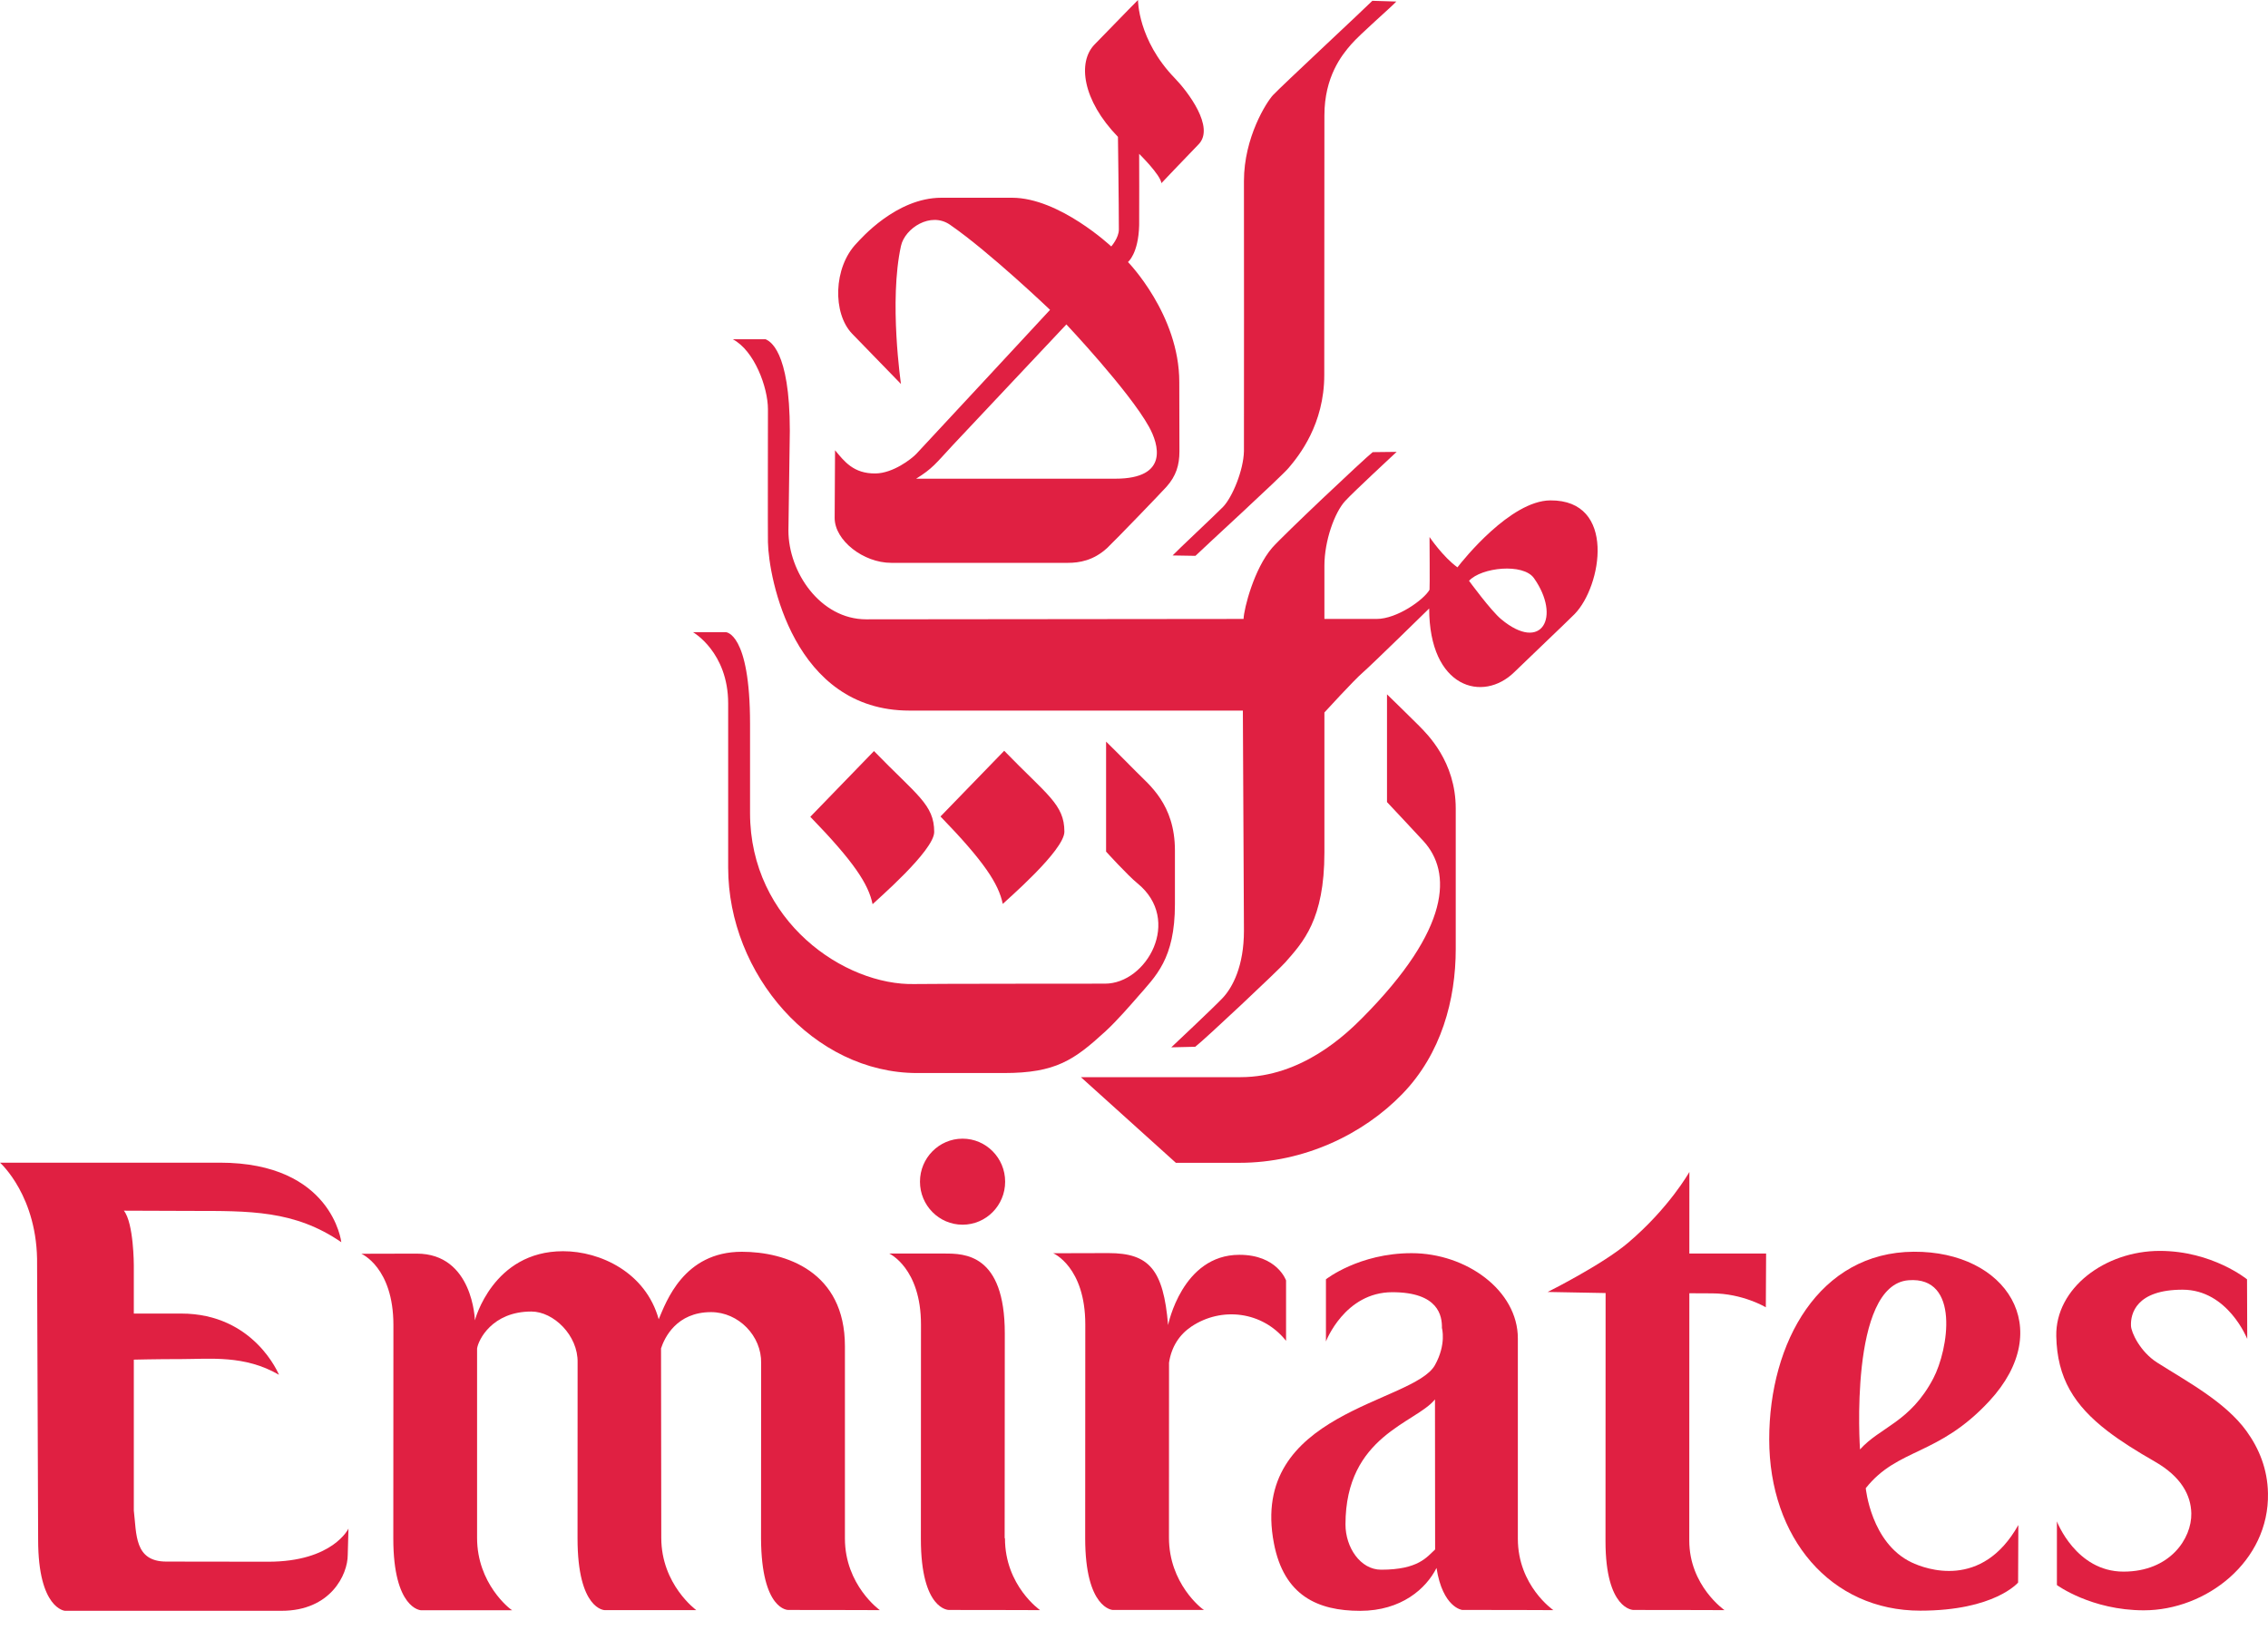 <svg width="65" height="47" viewBox="0 0 65 47" fill="none" xmlns="http://www.w3.org/2000/svg">
<g id="Group 18">
<g id="g10">
<g id="g12">
<path id="path16" fill-rule="evenodd" clip-rule="evenodd" d="M36.483 2.727C36.299 2.925 35.651 3.937 35.651 5.19C35.651 5.49 35.656 12.673 35.651 12.931C35.64 13.477 35.317 14.256 35.051 14.53C34.863 14.725 33.708 15.807 33.606 15.921L34.261 15.932C34.473 15.722 36.697 13.688 36.93 13.414C37.232 13.059 37.953 12.16 37.953 10.748C37.953 10.415 37.957 3.61 37.957 3.31C37.957 2.194 38.46 1.575 38.72 1.276C38.986 0.969 39.863 0.214 40.018 0.044L39.331 0.023C39.166 0.194 36.711 2.481 36.483 2.727Z" fill="#E02042"/>
<path id="path18" fill-rule="evenodd" clip-rule="evenodd" d="M30.978 30.875L33.7 33.33H35.523C37.377 33.33 39.072 32.511 40.19 31.357C41.309 30.202 41.721 28.652 41.721 27.201C41.721 26.145 41.721 23.37 41.721 23.177C41.721 21.825 40.898 21.038 40.669 20.803C40.544 20.674 39.751 19.902 39.751 19.902V22.99C39.751 22.99 40.625 23.921 40.797 24.11C41.605 24.995 41.596 26.607 39.04 29.18C38.591 29.63 37.314 30.875 35.556 30.875C35.305 30.875 30.978 30.875 30.978 30.875Z" fill="#E02042"/>
<path id="path20" fill-rule="evenodd" clip-rule="evenodd" d="M38.551 14.361C38.247 14.693 37.957 15.503 37.957 16.217C37.957 16.614 37.957 17.741 37.957 17.741C37.957 17.741 39.159 17.741 39.454 17.741C40.036 17.741 40.804 17.194 40.97 16.905C40.98 16.883 40.97 15.393 40.97 15.393C40.97 15.393 41.354 15.962 41.77 16.262C41.926 16.058 43.289 14.352 44.43 14.343C46.336 14.327 45.905 16.808 45.127 17.602C44.874 17.857 43.749 18.923 43.401 19.264C42.501 20.149 40.96 19.725 40.96 17.441C40.96 17.441 39.307 19.061 39.059 19.275C38.809 19.489 37.957 20.422 37.957 20.422C37.957 20.422 37.957 24.05 37.957 24.436C37.957 26.362 37.343 27.008 36.834 27.587C36.636 27.812 34.535 29.789 34.255 30.004L33.568 30.02C33.568 30.02 34.797 28.866 35.044 28.602C35.325 28.302 35.651 27.692 35.651 26.677C35.651 26.419 35.62 20.368 35.62 20.368C35.62 20.368 26.479 20.368 26.064 20.368C22.74 20.368 22.029 16.562 22.009 15.543C22.003 15.243 22.009 12.203 22.009 11.731C22.009 11.105 21.621 10.049 21.001 9.724H21.939C22.047 9.771 22.636 10.016 22.636 12.35C22.636 12.35 22.596 15.066 22.596 15.211C22.596 16.394 23.507 17.752 24.825 17.752C25.095 17.752 35.64 17.741 35.64 17.741C35.651 17.441 35.941 16.302 36.461 15.7C36.756 15.361 39.076 13.17 39.341 12.96L40.027 12.952C39.924 13.05 38.802 14.088 38.551 14.361ZM42.102 16.648C42.102 16.648 42.728 17.505 43.027 17.752C44.191 18.716 44.744 17.681 43.963 16.572C43.654 16.135 42.456 16.262 42.102 16.648Z" fill="#E02042"/>
<path id="path22" fill-rule="evenodd" clip-rule="evenodd" d="M30.505 23.839C30.505 24.378 28.837 25.809 28.739 25.909C28.619 25.329 28.198 24.687 26.954 23.403L28.78 21.52C30.003 22.783 30.505 23.053 30.505 23.839Z" fill="#E02042"/>
<path id="path24" fill-rule="evenodd" clip-rule="evenodd" d="M33.671 2.243C34.037 2.621 34.825 3.646 34.353 4.135C33.934 4.566 33.286 5.25 33.286 5.25C33.254 5.003 32.648 4.41 32.648 4.41C32.648 4.41 32.653 6.229 32.648 6.455C32.627 7.276 32.327 7.51 32.327 7.51C32.327 7.51 33.798 9.016 33.798 10.951C33.798 11.889 33.802 12.752 33.802 12.938C33.802 13.335 33.705 13.642 33.437 13.946C33.304 14.097 31.941 15.511 31.734 15.704C31.339 16.071 30.923 16.133 30.612 16.133C30.394 16.133 25.687 16.133 25.542 16.133C24.743 16.133 23.921 15.49 23.921 14.847C23.921 14.686 23.932 12.906 23.932 12.906C24.192 13.217 24.456 13.58 25.095 13.571C25.594 13.563 26.118 13.159 26.258 13.013C26.404 12.862 30.094 8.881 30.094 8.881C30.094 8.881 28.365 7.228 27.227 6.442C26.671 6.058 25.934 6.543 25.822 7.048C25.473 8.632 25.822 11.007 25.822 11.007C25.822 11.007 24.694 9.846 24.422 9.566C23.859 8.983 23.88 7.665 24.551 6.972C24.657 6.861 25.68 5.668 26.98 5.668C27.188 5.668 28.775 5.668 29.004 5.668C30.362 5.668 31.848 7.064 31.848 7.064C31.848 7.064 32.066 6.818 32.066 6.579C32.066 5.861 32.04 3.923 32.04 3.923C31.018 2.869 30.879 1.78 31.369 1.276C32.283 0.332 32.615 -5.34058e-05 32.615 -5.34058e-05C32.615 -5.34058e-05 32.605 1.144 33.671 2.243ZM27.31 12.756C26.81 13.296 26.723 13.431 26.256 13.721C26.297 13.721 31.788 13.721 31.966 13.721C33.514 13.721 33.206 12.729 32.928 12.23C32.359 11.205 30.562 9.299 30.562 9.299C30.562 9.299 27.414 12.642 27.31 12.756Z" fill="#E02042"/>
<path id="path26" fill-rule="evenodd" clip-rule="evenodd" d="M20.799 18.12H19.861C19.861 18.12 20.869 18.692 20.869 20.164C20.869 20.553 20.869 24.546 20.869 24.867C20.869 27.928 23.315 30.757 26.287 30.757C26.787 30.757 28.437 30.757 28.77 30.757C30.26 30.757 30.783 30.385 31.684 29.56C32.014 29.257 32.444 28.759 32.601 28.579C33.12 27.979 33.673 27.494 33.673 25.918C33.673 25.532 33.673 24.592 33.673 24.378C33.673 23.047 32.927 22.494 32.566 22.122C32.335 21.883 31.7 21.257 31.7 21.257V24.41C31.7 24.41 32.325 25.098 32.601 25.321C33.89 26.372 32.864 28.195 31.669 28.195C31.43 28.195 26.549 28.197 26.217 28.206C24.21 28.257 21.496 26.41 21.496 23.302C21.496 22.884 21.496 21.017 21.496 20.747C21.496 18.12 20.799 18.12 20.799 18.12Z" fill="#E02042"/>
<path id="path28" fill-rule="evenodd" clip-rule="evenodd" d="M26.774 23.847C26.774 24.384 25.105 25.817 25.008 25.917C24.889 25.337 24.467 24.695 23.223 23.412L25.048 21.528C26.273 22.791 26.774 23.059 26.774 23.847Z" fill="#E02042"/>
<path id="path30" fill-rule="evenodd" clip-rule="evenodd" d="M7.687 44.764C7.389 44.764 5.095 44.76 4.767 44.76C3.846 44.76 3.916 43.971 3.835 43.296V38.972C3.835 38.972 4.474 38.956 5.199 38.956C6.008 38.956 7.015 38.833 7.995 39.406C7.995 39.406 7.291 37.651 5.193 37.651H3.835C3.835 37.651 3.835 37.402 3.835 36.802V36.266C3.835 36.266 3.835 35.059 3.55 34.702C3.55 34.702 5.356 34.709 5.479 34.709C7.149 34.71 8.44 34.684 9.782 35.606C9.782 35.606 9.525 33.326 6.3 33.326C4.439 33.326 0.264 33.326 0 33.326C0 33.326 1.093 34.292 1.063 36.259L1.093 44.138C1.093 46.116 1.861 46.171 1.861 46.171C1.935 46.171 2.323 46.171 4.012 46.171C4.295 46.171 4.637 46.171 5.009 46.171C5.921 46.171 7.107 46.171 8.069 46.171C9.477 46.171 9.966 45.132 9.966 44.57L9.987 43.814C9.987 43.814 9.54 44.764 7.687 44.764Z" fill="#E02042"/>
<path id="path32" fill-rule="evenodd" clip-rule="evenodd" d="M24.215 44.098V38.587C24.215 36.448 22.522 35.88 21.261 35.88C19.591 35.88 19.091 37.319 18.878 37.814C18.506 36.472 17.205 35.864 16.138 35.864C14.121 35.864 13.61 37.846 13.61 37.846C13.61 37.846 13.562 35.933 11.943 35.933L10.356 35.937C10.356 35.937 11.275 36.327 11.275 37.98L11.272 44.099C11.272 46.12 12.062 46.155 12.062 46.155H14.677C14.609 46.12 13.673 45.391 13.673 44.082V38.654C13.706 38.413 14.1 37.593 15.228 37.593C15.867 37.593 16.57 38.28 16.554 39.053L16.552 44.097C16.552 46.147 17.331 46.152 17.331 46.152H19.956C19.956 46.152 18.952 45.423 18.952 44.08L18.945 38.65C19.043 38.347 19.388 37.61 20.379 37.61C21.169 37.61 21.83 38.297 21.814 39.071C21.814 39.071 21.809 43.675 21.811 44.102C21.823 46.166 22.59 46.147 22.59 46.147C23.958 46.147 25.216 46.152 25.216 46.152C25.216 46.152 24.215 45.438 24.215 44.098Z" fill="#E02042"/>
<path id="path34" fill-rule="evenodd" clip-rule="evenodd" d="M28.802 44.095C28.802 45.454 29.809 46.152 29.809 46.152C29.809 46.152 28.56 46.147 27.194 46.147C27.194 46.147 26.392 46.159 26.392 44.111V44.102L26.395 37.965C26.395 36.346 25.486 35.931 25.486 35.931H27.073C27.632 35.931 28.797 35.931 28.797 38.22L28.793 44.086L28.802 44.095Z" fill="#E02042"/>
<path id="path36" fill-rule="evenodd" clip-rule="evenodd" d="M36.858 36.702C36.858 36.702 36.606 35.967 35.52 35.967C33.877 35.967 33.477 37.981 33.477 37.981C33.344 36.389 32.931 35.918 31.771 35.918L30.185 35.922C30.185 35.922 31.104 36.311 31.104 37.964L31.101 44.092C31.101 46.114 31.89 46.147 31.89 46.147H34.506C34.438 46.114 33.502 45.385 33.502 44.076L33.504 39.059C33.573 38.603 33.801 38.254 34.146 38.023C35.008 37.447 36.184 37.584 36.858 38.433C36.858 38.433 36.858 37.349 36.858 36.702Z" fill="#E02042"/>
<path id="path38" fill-rule="evenodd" clip-rule="evenodd" d="M49.062 37.072C49.947 37.072 50.608 37.472 50.608 37.472L50.616 35.93H48.416L48.417 33.592C48.417 33.592 47.84 34.623 46.657 35.625C45.915 36.255 44.355 37.032 44.355 37.032L46.016 37.063L46.013 44.174C46.013 46.147 46.812 46.147 46.812 46.147C48.246 46.147 49.424 46.152 49.424 46.152C49.424 46.152 48.414 45.454 48.414 44.157L48.416 37.069C49.106 37.071 48.63 37.072 49.062 37.072Z" fill="#E02042"/>
<path id="path40" fill-rule="evenodd" clip-rule="evenodd" d="M57.013 40.16C55.546 41.743 54.394 41.495 53.472 42.656C53.472 42.657 53.62 44.229 54.785 44.784C55.184 44.974 56.799 45.576 57.845 43.712L57.838 45.361C57.838 45.361 57.166 46.167 55.034 46.167C52.465 46.167 50.705 44.082 50.705 41.254C50.705 38.474 52.14 35.893 54.849 35.879C57.504 35.864 58.941 38.078 57.013 40.16ZM55.407 39.511C55.842 38.683 56.183 36.581 54.699 36.696C52.98 36.829 53.307 41.546 53.307 41.546C53.883 40.902 54.745 40.77 55.407 39.511Z" fill="#E02042"/>
<path id="path42" fill-rule="evenodd" clip-rule="evenodd" d="M27.587 35.104C28.261 35.104 28.807 34.552 28.807 33.871C28.807 33.191 28.261 32.638 27.587 32.638C26.913 32.638 26.366 33.191 26.366 33.871C26.366 34.552 26.913 35.104 27.587 35.104Z" fill="#E02042"/>
<path id="path44" fill-rule="evenodd" clip-rule="evenodd" d="M39.583 44.993C38.986 44.993 38.561 44.352 38.561 43.696C38.561 41.145 40.584 40.792 41.126 40.111L41.13 44.413C40.891 44.632 40.648 44.993 39.583 44.993ZM41.126 39.127C40.517 40.227 35.784 40.46 36.51 44.237C36.797 45.735 37.764 46.172 38.981 46.172C40.163 46.172 40.873 45.535 41.17 44.943C41.347 46.081 41.904 46.146 41.904 46.146C43.271 46.146 44.519 46.152 44.519 46.152C44.519 46.152 43.501 45.454 43.501 44.106V38.363C43.501 36.989 42.025 35.92 40.456 35.92C38.949 35.92 38.001 36.669 38.001 36.669C38.001 37.129 38.001 38.451 38.001 38.451C38.001 38.451 38.538 37.039 39.903 37.039C41.233 37.039 41.332 37.724 41.325 38.065C41.325 38.065 41.459 38.528 41.126 39.127Z" fill="#E02042"/>
<path id="path46" fill-rule="evenodd" clip-rule="evenodd" d="M62.802 43.377C62.817 44.099 62.191 45.048 60.859 45.048C59.495 45.048 58.95 43.608 58.95 43.608V45.433C58.95 45.433 59.934 46.157 61.442 46.157C63.231 46.157 65.04 44.754 64.999 42.8C64.986 42.113 64.749 41.527 64.385 41.022C63.78 40.184 62.678 39.599 61.825 39.057C61.338 38.748 61.079 38.195 61.073 38C61.059 37.658 61.219 36.967 62.552 36.967C63.851 36.967 64.405 38.379 64.405 38.379L64.399 36.67C64.399 36.67 63.405 35.855 61.897 35.855C60.329 35.855 58.905 36.924 58.932 38.298C58.956 39.504 59.448 40.285 60.404 41.021C60.782 41.311 61.233 41.594 61.755 41.893C62.516 42.328 62.792 42.862 62.802 43.377Z" fill="#E02042"/>
</g>
</g>
</g>
</svg>
